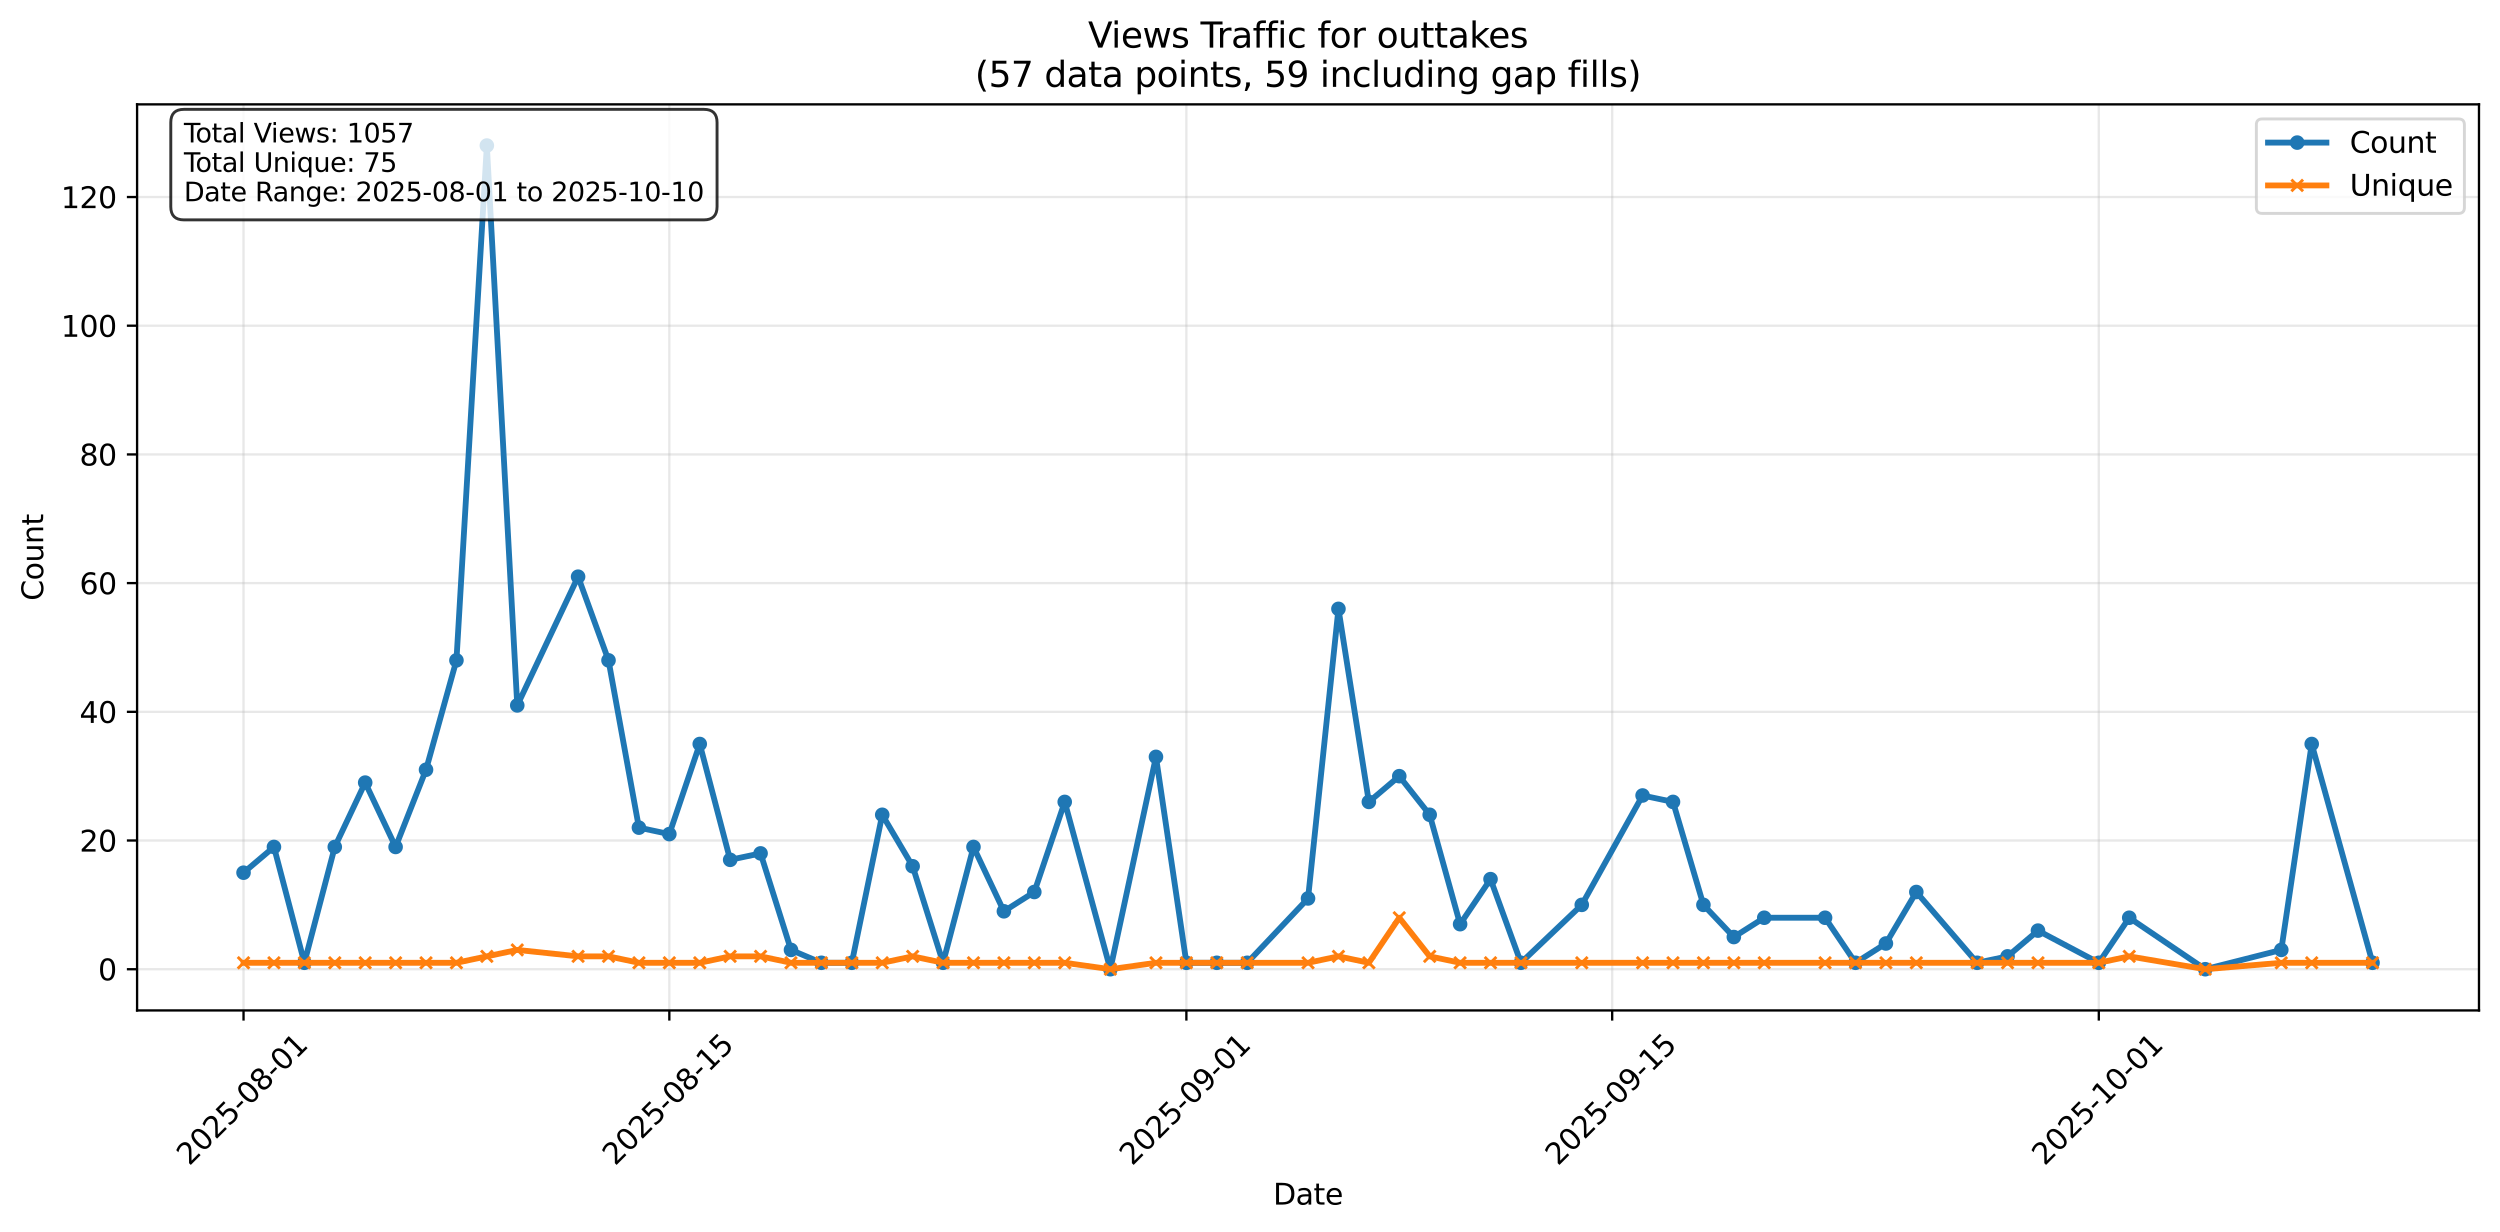 <?xml version="1.0" encoding="utf-8" standalone="no"?>
<!DOCTYPE svg PUBLIC "-//W3C//DTD SVG 1.1//EN"
  "http://www.w3.org/Graphics/SVG/1.1/DTD/svg11.dtd">
<svg xmlns:xlink="http://www.w3.org/1999/xlink" width="856.496pt" height="421.978pt" viewBox="0 0 856.496 421.978" xmlns="http://www.w3.org/2000/svg" version="1.1">
 <defs>
  <style type="text/css">*{stroke-linejoin: round; stroke-linecap: butt}</style>
 </defs>
 <g id="figure_1">
  <g id="patch_1">
   <path d="M 0 421.978 
L 856.496 421.978 
L 856.496 0 
L 0 0 
z
" style="fill: #ffffff"/>
  </g>
  <g id="axes_1">
   <g id="patch_2">
    <path d="M 46.966 346.163 
L 849.296 346.163 
L 849.296 35.755 
L 46.966 35.755 
z
" style="fill: #ffffff"/>
   </g>
   <g id="matplotlib.axis_1">
    <g id="xtick_1">
     <g id="line2d_1">
      <path d="M 83.435 346.163 
L 83.435 35.755 
" clip-path="url(#pcf402589d6)" style="fill: none; stroke: #b0b0b0; stroke-opacity: 0.3; stroke-width: 0.8; stroke-linecap: square"/>
     </g>
     <g id="line2d_2">
      <defs>
       <path id="m750802eae8" d="M 0 0 
L 0 3.5 
" style="stroke: #000000; stroke-width: 0.8"/>
      </defs>
      <g>
       <use xlink:href="#m750802eae8" x="83.435" y="346.163" style="stroke: #000000; stroke-width: 0.8"/>
      </g>
     </g>
     <g id="text_1">
      <!-- 2025-08-01 -->
      <g transform="translate(64.839 399.629) rotate(-45) scale(0.1 -0.1)">
       <defs>
        <path id="DejaVuSans-32" d="M 1228 531 
L 3431 531 
L 3431 0 
L 469 0 
L 469 531 
Q 828 903 1448 1529 
Q 2069 2156 2228 2338 
Q 2531 2678 2651 2914 
Q 2772 3150 2772 3378 
Q 2772 3750 2511 3984 
Q 2250 4219 1831 4219 
Q 1534 4219 1204 4116 
Q 875 4013 500 3803 
L 500 4441 
Q 881 4594 1212 4672 
Q 1544 4750 1819 4750 
Q 2544 4750 2975 4387 
Q 3406 4025 3406 3419 
Q 3406 3131 3298 2873 
Q 3191 2616 2906 2266 
Q 2828 2175 2409 1742 
Q 1991 1309 1228 531 
z
" transform="scale(0.016)"/>
        <path id="DejaVuSans-30" d="M 2034 4250 
Q 1547 4250 1301 3770 
Q 1056 3291 1056 2328 
Q 1056 1369 1301 889 
Q 1547 409 2034 409 
Q 2525 409 2770 889 
Q 3016 1369 3016 2328 
Q 3016 3291 2770 3770 
Q 2525 4250 2034 4250 
z
M 2034 4750 
Q 2819 4750 3233 4129 
Q 3647 3509 3647 2328 
Q 3647 1150 3233 529 
Q 2819 -91 2034 -91 
Q 1250 -91 836 529 
Q 422 1150 422 2328 
Q 422 3509 836 4129 
Q 1250 4750 2034 4750 
z
" transform="scale(0.016)"/>
        <path id="DejaVuSans-35" d="M 691 4666 
L 3169 4666 
L 3169 4134 
L 1269 4134 
L 1269 2991 
Q 1406 3038 1543 3061 
Q 1681 3084 1819 3084 
Q 2600 3084 3056 2656 
Q 3513 2228 3513 1497 
Q 3513 744 3044 326 
Q 2575 -91 1722 -91 
Q 1428 -91 1123 -41 
Q 819 9 494 109 
L 494 744 
Q 775 591 1075 516 
Q 1375 441 1709 441 
Q 2250 441 2565 725 
Q 2881 1009 2881 1497 
Q 2881 1984 2565 2268 
Q 2250 2553 1709 2553 
Q 1456 2553 1204 2497 
Q 953 2441 691 2322 
L 691 4666 
z
" transform="scale(0.016)"/>
        <path id="DejaVuSans-2d" d="M 313 2009 
L 1997 2009 
L 1997 1497 
L 313 1497 
L 313 2009 
z
" transform="scale(0.016)"/>
        <path id="DejaVuSans-38" d="M 2034 2216 
Q 1584 2216 1326 1975 
Q 1069 1734 1069 1313 
Q 1069 891 1326 650 
Q 1584 409 2034 409 
Q 2484 409 2743 651 
Q 3003 894 3003 1313 
Q 3003 1734 2745 1975 
Q 2488 2216 2034 2216 
z
M 1403 2484 
Q 997 2584 770 2862 
Q 544 3141 544 3541 
Q 544 4100 942 4425 
Q 1341 4750 2034 4750 
Q 2731 4750 3128 4425 
Q 3525 4100 3525 3541 
Q 3525 3141 3298 2862 
Q 3072 2584 2669 2484 
Q 3125 2378 3379 2068 
Q 3634 1759 3634 1313 
Q 3634 634 3220 271 
Q 2806 -91 2034 -91 
Q 1263 -91 848 271 
Q 434 634 434 1313 
Q 434 1759 690 2068 
Q 947 2378 1403 2484 
z
M 1172 3481 
Q 1172 3119 1398 2916 
Q 1625 2713 2034 2713 
Q 2441 2713 2670 2916 
Q 2900 3119 2900 3481 
Q 2900 3844 2670 4047 
Q 2441 4250 2034 4250 
Q 1625 4250 1398 4047 
Q 1172 3844 1172 3481 
z
" transform="scale(0.016)"/>
        <path id="DejaVuSans-31" d="M 794 531 
L 1825 531 
L 1825 4091 
L 703 3866 
L 703 4441 
L 1819 4666 
L 2450 4666 
L 2450 531 
L 3481 531 
L 3481 0 
L 794 0 
L 794 531 
z
" transform="scale(0.016)"/>
       </defs>
       <use xlink:href="#DejaVuSans-32"/>
       <use xlink:href="#DejaVuSans-30" transform="translate(63.623 0)"/>
       <use xlink:href="#DejaVuSans-32" transform="translate(127.246 0)"/>
       <use xlink:href="#DejaVuSans-35" transform="translate(190.869 0)"/>
       <use xlink:href="#DejaVuSans-2d" transform="translate(254.492 0)"/>
       <use xlink:href="#DejaVuSans-30" transform="translate(290.576 0)"/>
       <use xlink:href="#DejaVuSans-38" transform="translate(354.199 0)"/>
       <use xlink:href="#DejaVuSans-2d" transform="translate(417.822 0)"/>
       <use xlink:href="#DejaVuSans-30" transform="translate(453.906 0)"/>
       <use xlink:href="#DejaVuSans-31" transform="translate(517.529 0)"/>
      </g>
     </g>
    </g>
    <g id="xtick_2">
     <g id="line2d_3">
      <path d="M 229.313 346.163 
L 229.313 35.755 
" clip-path="url(#pcf402589d6)" style="fill: none; stroke: #b0b0b0; stroke-opacity: 0.3; stroke-width: 0.8; stroke-linecap: square"/>
     </g>
     <g id="line2d_4">
      <g>
       <use xlink:href="#m750802eae8" x="229.313" y="346.163" style="stroke: #000000; stroke-width: 0.8"/>
      </g>
     </g>
     <g id="text_2">
      <!-- 2025-08-15 -->
      <g transform="translate(210.718 399.629) rotate(-45) scale(0.1 -0.1)">
       <use xlink:href="#DejaVuSans-32"/>
       <use xlink:href="#DejaVuSans-30" transform="translate(63.623 0)"/>
       <use xlink:href="#DejaVuSans-32" transform="translate(127.246 0)"/>
       <use xlink:href="#DejaVuSans-35" transform="translate(190.869 0)"/>
       <use xlink:href="#DejaVuSans-2d" transform="translate(254.492 0)"/>
       <use xlink:href="#DejaVuSans-30" transform="translate(290.576 0)"/>
       <use xlink:href="#DejaVuSans-38" transform="translate(354.199 0)"/>
       <use xlink:href="#DejaVuSans-2d" transform="translate(417.822 0)"/>
       <use xlink:href="#DejaVuSans-31" transform="translate(453.906 0)"/>
       <use xlink:href="#DejaVuSans-35" transform="translate(517.529 0)"/>
      </g>
     </g>
    </g>
    <g id="xtick_3">
     <g id="line2d_5">
      <path d="M 406.451 346.163 
L 406.451 35.755 
" clip-path="url(#pcf402589d6)" style="fill: none; stroke: #b0b0b0; stroke-opacity: 0.3; stroke-width: 0.8; stroke-linecap: square"/>
     </g>
     <g id="line2d_6">
      <g>
       <use xlink:href="#m750802eae8" x="406.451" y="346.163" style="stroke: #000000; stroke-width: 0.8"/>
      </g>
     </g>
     <g id="text_3">
      <!-- 2025-09-01 -->
      <g transform="translate(387.855 399.629) rotate(-45) scale(0.1 -0.1)">
       <defs>
        <path id="DejaVuSans-39" d="M 703 97 
L 703 672 
Q 941 559 1184 500 
Q 1428 441 1663 441 
Q 2288 441 2617 861 
Q 2947 1281 2994 2138 
Q 2813 1869 2534 1725 
Q 2256 1581 1919 1581 
Q 1219 1581 811 2004 
Q 403 2428 403 3163 
Q 403 3881 828 4315 
Q 1253 4750 1959 4750 
Q 2769 4750 3195 4129 
Q 3622 3509 3622 2328 
Q 3622 1225 3098 567 
Q 2575 -91 1691 -91 
Q 1453 -91 1209 -44 
Q 966 3 703 97 
z
M 1959 2075 
Q 2384 2075 2632 2365 
Q 2881 2656 2881 3163 
Q 2881 3666 2632 3958 
Q 2384 4250 1959 4250 
Q 1534 4250 1286 3958 
Q 1038 3666 1038 3163 
Q 1038 2656 1286 2365 
Q 1534 2075 1959 2075 
z
" transform="scale(0.016)"/>
       </defs>
       <use xlink:href="#DejaVuSans-32"/>
       <use xlink:href="#DejaVuSans-30" transform="translate(63.623 0)"/>
       <use xlink:href="#DejaVuSans-32" transform="translate(127.246 0)"/>
       <use xlink:href="#DejaVuSans-35" transform="translate(190.869 0)"/>
       <use xlink:href="#DejaVuSans-2d" transform="translate(254.492 0)"/>
       <use xlink:href="#DejaVuSans-30" transform="translate(290.576 0)"/>
       <use xlink:href="#DejaVuSans-39" transform="translate(354.199 0)"/>
       <use xlink:href="#DejaVuSans-2d" transform="translate(417.822 0)"/>
       <use xlink:href="#DejaVuSans-30" transform="translate(453.906 0)"/>
       <use xlink:href="#DejaVuSans-31" transform="translate(517.529 0)"/>
      </g>
     </g>
    </g>
    <g id="xtick_4">
     <g id="line2d_7">
      <path d="M 552.329 346.163 
L 552.329 35.755 
" clip-path="url(#pcf402589d6)" style="fill: none; stroke: #b0b0b0; stroke-opacity: 0.3; stroke-width: 0.8; stroke-linecap: square"/>
     </g>
     <g id="line2d_8">
      <g>
       <use xlink:href="#m750802eae8" x="552.329" y="346.163" style="stroke: #000000; stroke-width: 0.8"/>
      </g>
     </g>
     <g id="text_4">
      <!-- 2025-09-15 -->
      <g transform="translate(533.734 399.629) rotate(-45) scale(0.1 -0.1)">
       <use xlink:href="#DejaVuSans-32"/>
       <use xlink:href="#DejaVuSans-30" transform="translate(63.623 0)"/>
       <use xlink:href="#DejaVuSans-32" transform="translate(127.246 0)"/>
       <use xlink:href="#DejaVuSans-35" transform="translate(190.869 0)"/>
       <use xlink:href="#DejaVuSans-2d" transform="translate(254.492 0)"/>
       <use xlink:href="#DejaVuSans-30" transform="translate(290.576 0)"/>
       <use xlink:href="#DejaVuSans-39" transform="translate(354.199 0)"/>
       <use xlink:href="#DejaVuSans-2d" transform="translate(417.822 0)"/>
       <use xlink:href="#DejaVuSans-31" transform="translate(453.906 0)"/>
       <use xlink:href="#DejaVuSans-35" transform="translate(517.529 0)"/>
      </g>
     </g>
    </g>
    <g id="xtick_5">
     <g id="line2d_9">
      <path d="M 719.047 346.163 
L 719.047 35.755 
" clip-path="url(#pcf402589d6)" style="fill: none; stroke: #b0b0b0; stroke-opacity: 0.3; stroke-width: 0.8; stroke-linecap: square"/>
     </g>
     <g id="line2d_10">
      <g>
       <use xlink:href="#m750802eae8" x="719.047" y="346.163" style="stroke: #000000; stroke-width: 0.8"/>
      </g>
     </g>
     <g id="text_5">
      <!-- 2025-10-01 -->
      <g transform="translate(700.451 399.629) rotate(-45) scale(0.1 -0.1)">
       <use xlink:href="#DejaVuSans-32"/>
       <use xlink:href="#DejaVuSans-30" transform="translate(63.623 0)"/>
       <use xlink:href="#DejaVuSans-32" transform="translate(127.246 0)"/>
       <use xlink:href="#DejaVuSans-35" transform="translate(190.869 0)"/>
       <use xlink:href="#DejaVuSans-2d" transform="translate(254.492 0)"/>
       <use xlink:href="#DejaVuSans-31" transform="translate(290.576 0)"/>
       <use xlink:href="#DejaVuSans-30" transform="translate(354.199 0)"/>
       <use xlink:href="#DejaVuSans-2d" transform="translate(417.822 0)"/>
       <use xlink:href="#DejaVuSans-30" transform="translate(453.906 0)"/>
       <use xlink:href="#DejaVuSans-31" transform="translate(517.529 0)"/>
      </g>
     </g>
    </g>
    <g id="text_6">
     <!-- Date -->
     <g transform="translate(436.18 412.698) scale(0.1 -0.1)">
      <defs>
       <path id="DejaVuSans-44" d="M 1259 4147 
L 1259 519 
L 2022 519 
Q 2988 519 3436 956 
Q 3884 1394 3884 2338 
Q 3884 3275 3436 3711 
Q 2988 4147 2022 4147 
L 1259 4147 
z
M 628 4666 
L 1925 4666 
Q 3281 4666 3915 4102 
Q 4550 3538 4550 2338 
Q 4550 1131 3912 565 
Q 3275 0 1925 0 
L 628 0 
L 628 4666 
z
" transform="scale(0.016)"/>
       <path id="DejaVuSans-61" d="M 2194 1759 
Q 1497 1759 1228 1600 
Q 959 1441 959 1056 
Q 959 750 1161 570 
Q 1363 391 1709 391 
Q 2188 391 2477 730 
Q 2766 1069 2766 1631 
L 2766 1759 
L 2194 1759 
z
M 3341 1997 
L 3341 0 
L 2766 0 
L 2766 531 
Q 2569 213 2275 61 
Q 1981 -91 1556 -91 
Q 1019 -91 701 211 
Q 384 513 384 1019 
Q 384 1609 779 1909 
Q 1175 2209 1959 2209 
L 2766 2209 
L 2766 2266 
Q 2766 2663 2505 2880 
Q 2244 3097 1772 3097 
Q 1472 3097 1187 3025 
Q 903 2953 641 2809 
L 641 3341 
Q 956 3463 1253 3523 
Q 1550 3584 1831 3584 
Q 2591 3584 2966 3190 
Q 3341 2797 3341 1997 
z
" transform="scale(0.016)"/>
       <path id="DejaVuSans-74" d="M 1172 4494 
L 1172 3500 
L 2356 3500 
L 2356 3053 
L 1172 3053 
L 1172 1153 
Q 1172 725 1289 603 
Q 1406 481 1766 481 
L 2356 481 
L 2356 0 
L 1766 0 
Q 1100 0 847 248 
Q 594 497 594 1153 
L 594 3053 
L 172 3053 
L 172 3500 
L 594 3500 
L 594 4494 
L 1172 4494 
z
" transform="scale(0.016)"/>
       <path id="DejaVuSans-65" d="M 3597 1894 
L 3597 1613 
L 953 1613 
Q 991 1019 1311 708 
Q 1631 397 2203 397 
Q 2534 397 2845 478 
Q 3156 559 3463 722 
L 3463 178 
Q 3153 47 2828 -22 
Q 2503 -91 2169 -91 
Q 1331 -91 842 396 
Q 353 884 353 1716 
Q 353 2575 817 3079 
Q 1281 3584 2069 3584 
Q 2775 3584 3186 3129 
Q 3597 2675 3597 1894 
z
M 3022 2063 
Q 3016 2534 2758 2815 
Q 2500 3097 2075 3097 
Q 1594 3097 1305 2825 
Q 1016 2553 972 2059 
L 3022 2063 
z
" transform="scale(0.016)"/>
      </defs>
      <use xlink:href="#DejaVuSans-44"/>
      <use xlink:href="#DejaVuSans-61" transform="translate(77.002 0)"/>
      <use xlink:href="#DejaVuSans-74" transform="translate(138.281 0)"/>
      <use xlink:href="#DejaVuSans-65" transform="translate(177.49 0)"/>
     </g>
    </g>
   </g>
   <g id="matplotlib.axis_2">
    <g id="ytick_1">
     <g id="line2d_11">
      <path d="M 46.966 332.053 
L 849.296 332.053 
" clip-path="url(#pcf402589d6)" style="fill: none; stroke: #b0b0b0; stroke-opacity: 0.3; stroke-width: 0.8; stroke-linecap: square"/>
     </g>
     <g id="line2d_12">
      <defs>
       <path id="me336c86c83" d="M 0 0 
L -3.5 0 
" style="stroke: #000000; stroke-width: 0.8"/>
      </defs>
      <g>
       <use xlink:href="#me336c86c83" x="46.966" y="332.053" style="stroke: #000000; stroke-width: 0.8"/>
      </g>
     </g>
     <g id="text_7">
      <!-- 0 -->
      <g transform="translate(33.603 335.852) scale(0.1 -0.1)">
       <use xlink:href="#DejaVuSans-30"/>
      </g>
     </g>
    </g>
    <g id="ytick_2">
     <g id="line2d_13">
      <path d="M 46.966 287.961 
L 849.296 287.961 
" clip-path="url(#pcf402589d6)" style="fill: none; stroke: #b0b0b0; stroke-opacity: 0.3; stroke-width: 0.8; stroke-linecap: square"/>
     </g>
     <g id="line2d_14">
      <g>
       <use xlink:href="#me336c86c83" x="46.966" y="287.961" style="stroke: #000000; stroke-width: 0.8"/>
      </g>
     </g>
     <g id="text_8">
      <!-- 20 -->
      <g transform="translate(27.241 291.76) scale(0.1 -0.1)">
       <use xlink:href="#DejaVuSans-32"/>
       <use xlink:href="#DejaVuSans-30" transform="translate(63.623 0)"/>
      </g>
     </g>
    </g>
    <g id="ytick_3">
     <g id="line2d_15">
      <path d="M 46.966 243.869 
L 849.296 243.869 
" clip-path="url(#pcf402589d6)" style="fill: none; stroke: #b0b0b0; stroke-opacity: 0.3; stroke-width: 0.8; stroke-linecap: square"/>
     </g>
     <g id="line2d_16">
      <g>
       <use xlink:href="#me336c86c83" x="46.966" y="243.869" style="stroke: #000000; stroke-width: 0.8"/>
      </g>
     </g>
     <g id="text_9">
      <!-- 40 -->
      <g transform="translate(27.241 247.669) scale(0.1 -0.1)">
       <defs>
        <path id="DejaVuSans-34" d="M 2419 4116 
L 825 1625 
L 2419 1625 
L 2419 4116 
z
M 2253 4666 
L 3047 4666 
L 3047 1625 
L 3713 1625 
L 3713 1100 
L 3047 1100 
L 3047 0 
L 2419 0 
L 2419 1100 
L 313 1100 
L 313 1709 
L 2253 4666 
z
" transform="scale(0.016)"/>
       </defs>
       <use xlink:href="#DejaVuSans-34"/>
       <use xlink:href="#DejaVuSans-30" transform="translate(63.623 0)"/>
      </g>
     </g>
    </g>
    <g id="ytick_4">
     <g id="line2d_17">
      <path d="M 46.966 199.777 
L 849.296 199.777 
" clip-path="url(#pcf402589d6)" style="fill: none; stroke: #b0b0b0; stroke-opacity: 0.3; stroke-width: 0.8; stroke-linecap: square"/>
     </g>
     <g id="line2d_18">
      <g>
       <use xlink:href="#me336c86c83" x="46.966" y="199.777" style="stroke: #000000; stroke-width: 0.8"/>
      </g>
     </g>
     <g id="text_10">
      <!-- 60 -->
      <g transform="translate(27.241 203.577) scale(0.1 -0.1)">
       <defs>
        <path id="DejaVuSans-36" d="M 2113 2584 
Q 1688 2584 1439 2293 
Q 1191 2003 1191 1497 
Q 1191 994 1439 701 
Q 1688 409 2113 409 
Q 2538 409 2786 701 
Q 3034 994 3034 1497 
Q 3034 2003 2786 2293 
Q 2538 2584 2113 2584 
z
M 3366 4563 
L 3366 3988 
Q 3128 4100 2886 4159 
Q 2644 4219 2406 4219 
Q 1781 4219 1451 3797 
Q 1122 3375 1075 2522 
Q 1259 2794 1537 2939 
Q 1816 3084 2150 3084 
Q 2853 3084 3261 2657 
Q 3669 2231 3669 1497 
Q 3669 778 3244 343 
Q 2819 -91 2113 -91 
Q 1303 -91 875 529 
Q 447 1150 447 2328 
Q 447 3434 972 4092 
Q 1497 4750 2381 4750 
Q 2619 4750 2861 4703 
Q 3103 4656 3366 4563 
z
" transform="scale(0.016)"/>
       </defs>
       <use xlink:href="#DejaVuSans-36"/>
       <use xlink:href="#DejaVuSans-30" transform="translate(63.623 0)"/>
      </g>
     </g>
    </g>
    <g id="ytick_5">
     <g id="line2d_19">
      <path d="M 46.966 155.685 
L 849.296 155.685 
" clip-path="url(#pcf402589d6)" style="fill: none; stroke: #b0b0b0; stroke-opacity: 0.3; stroke-width: 0.8; stroke-linecap: square"/>
     </g>
     <g id="line2d_20">
      <g>
       <use xlink:href="#me336c86c83" x="46.966" y="155.685" style="stroke: #000000; stroke-width: 0.8"/>
      </g>
     </g>
     <g id="text_11">
      <!-- 80 -->
      <g transform="translate(27.241 159.485) scale(0.1 -0.1)">
       <use xlink:href="#DejaVuSans-38"/>
       <use xlink:href="#DejaVuSans-30" transform="translate(63.623 0)"/>
      </g>
     </g>
    </g>
    <g id="ytick_6">
     <g id="line2d_21">
      <path d="M 46.966 111.594 
L 849.296 111.594 
" clip-path="url(#pcf402589d6)" style="fill: none; stroke: #b0b0b0; stroke-opacity: 0.3; stroke-width: 0.8; stroke-linecap: square"/>
     </g>
     <g id="line2d_22">
      <g>
       <use xlink:href="#me336c86c83" x="46.966" y="111.594" style="stroke: #000000; stroke-width: 0.8"/>
      </g>
     </g>
     <g id="text_12">
      <!-- 100 -->
      <g transform="translate(20.878 115.393) scale(0.1 -0.1)">
       <use xlink:href="#DejaVuSans-31"/>
       <use xlink:href="#DejaVuSans-30" transform="translate(63.623 0)"/>
       <use xlink:href="#DejaVuSans-30" transform="translate(127.246 0)"/>
      </g>
     </g>
    </g>
    <g id="ytick_7">
     <g id="line2d_23">
      <path d="M 46.966 67.502 
L 849.296 67.502 
" clip-path="url(#pcf402589d6)" style="fill: none; stroke: #b0b0b0; stroke-opacity: 0.3; stroke-width: 0.8; stroke-linecap: square"/>
     </g>
     <g id="line2d_24">
      <g>
       <use xlink:href="#me336c86c83" x="46.966" y="67.502" style="stroke: #000000; stroke-width: 0.8"/>
      </g>
     </g>
     <g id="text_13">
      <!-- 120 -->
      <g transform="translate(20.878 71.301) scale(0.1 -0.1)">
       <use xlink:href="#DejaVuSans-31"/>
       <use xlink:href="#DejaVuSans-32" transform="translate(63.623 0)"/>
       <use xlink:href="#DejaVuSans-30" transform="translate(127.246 0)"/>
      </g>
     </g>
    </g>
    <g id="text_14">
     <!-- Count -->
     <g transform="translate(14.798 205.807) rotate(-90) scale(0.1 -0.1)">
      <defs>
       <path id="DejaVuSans-43" d="M 4122 4306 
L 4122 3641 
Q 3803 3938 3442 4084 
Q 3081 4231 2675 4231 
Q 1875 4231 1450 3742 
Q 1025 3253 1025 2328 
Q 1025 1406 1450 917 
Q 1875 428 2675 428 
Q 3081 428 3442 575 
Q 3803 722 4122 1019 
L 4122 359 
Q 3791 134 3420 21 
Q 3050 -91 2638 -91 
Q 1578 -91 968 557 
Q 359 1206 359 2328 
Q 359 3453 968 4101 
Q 1578 4750 2638 4750 
Q 3056 4750 3426 4639 
Q 3797 4528 4122 4306 
z
" transform="scale(0.016)"/>
       <path id="DejaVuSans-6f" d="M 1959 3097 
Q 1497 3097 1228 2736 
Q 959 2375 959 1747 
Q 959 1119 1226 758 
Q 1494 397 1959 397 
Q 2419 397 2687 759 
Q 2956 1122 2956 1747 
Q 2956 2369 2687 2733 
Q 2419 3097 1959 3097 
z
M 1959 3584 
Q 2709 3584 3137 3096 
Q 3566 2609 3566 1747 
Q 3566 888 3137 398 
Q 2709 -91 1959 -91 
Q 1206 -91 779 398 
Q 353 888 353 1747 
Q 353 2609 779 3096 
Q 1206 3584 1959 3584 
z
" transform="scale(0.016)"/>
       <path id="DejaVuSans-75" d="M 544 1381 
L 544 3500 
L 1119 3500 
L 1119 1403 
Q 1119 906 1312 657 
Q 1506 409 1894 409 
Q 2359 409 2629 706 
Q 2900 1003 2900 1516 
L 2900 3500 
L 3475 3500 
L 3475 0 
L 2900 0 
L 2900 538 
Q 2691 219 2414 64 
Q 2138 -91 1772 -91 
Q 1169 -91 856 284 
Q 544 659 544 1381 
z
M 1991 3584 
L 1991 3584 
z
" transform="scale(0.016)"/>
       <path id="DejaVuSans-6e" d="M 3513 2113 
L 3513 0 
L 2938 0 
L 2938 2094 
Q 2938 2591 2744 2837 
Q 2550 3084 2163 3084 
Q 1697 3084 1428 2787 
Q 1159 2491 1159 1978 
L 1159 0 
L 581 0 
L 581 3500 
L 1159 3500 
L 1159 2956 
Q 1366 3272 1645 3428 
Q 1925 3584 2291 3584 
Q 2894 3584 3203 3211 
Q 3513 2838 3513 2113 
z
" transform="scale(0.016)"/>
      </defs>
      <use xlink:href="#DejaVuSans-43"/>
      <use xlink:href="#DejaVuSans-6f" transform="translate(69.824 0)"/>
      <use xlink:href="#DejaVuSans-75" transform="translate(131.006 0)"/>
      <use xlink:href="#DejaVuSans-6e" transform="translate(194.385 0)"/>
      <use xlink:href="#DejaVuSans-74" transform="translate(257.764 0)"/>
     </g>
    </g>
   </g>
   <g id="line2d_25">
    <path d="M 83.435 298.984 
L 93.855 290.166 
L 104.275 329.849 
L 114.695 290.166 
L 125.115 268.12 
L 135.535 290.166 
L 145.954 263.711 
L 156.374 226.233 
L 166.794 49.865 
L 177.214 241.665 
L 198.054 197.573 
L 208.474 226.233 
L 218.893 283.552 
L 229.313 285.757 
L 239.733 254.892 
L 250.153 294.575 
L 260.573 292.37 
L 270.993 325.439 
L 281.413 329.849 
L 291.833 329.849 
L 302.252 279.143 
L 312.672 296.78 
L 323.092 329.849 
L 333.512 290.166 
L 343.932 312.212 
L 354.352 305.598 
L 364.772 274.734 
L 380.401 332.053 
L 396.031 259.301 
L 406.451 329.849 
L 416.871 329.849 
L 427.291 329.849 
L 448.131 307.803 
L 458.55 208.596 
L 468.97 274.734 
L 479.39 265.915 
L 489.81 279.143 
L 500.23 316.621 
L 510.65 301.189 
L 521.07 329.849 
L 541.909 310.007 
L 562.749 272.529 
L 573.169 274.734 
L 583.589 310.007 
L 594.009 321.03 
L 604.429 314.416 
L 625.268 314.416 
L 635.688 329.849 
L 646.108 323.235 
L 656.528 305.598 
L 677.368 329.849 
L 687.788 327.644 
L 698.208 318.826 
L 719.047 329.849 
L 729.467 314.416 
L 755.517 332.053 
L 781.566 325.439 
L 791.986 254.892 
L 812.826 329.849 
" clip-path="url(#pcf402589d6)" style="fill: none; stroke: #1f77b4; stroke-width: 2; stroke-linecap: square"/>
    <defs>
     <path id="m520519f8a1" d="M 0 2 
C 0.53 2 1.039 1.789 1.414 1.414 
C 1.789 1.039 2 0.53 2 0 
C 2 -0.53 1.789 -1.039 1.414 -1.414 
C 1.039 -1.789 0.53 -2 0 -2 
C -0.53 -2 -1.039 -1.789 -1.414 -1.414 
C -1.789 -1.039 -2 -0.53 -2 0 
C -2 0.53 -1.789 1.039 -1.414 1.414 
C -1.039 1.789 -0.53 2 0 2 
z
" style="stroke: #1f77b4"/>
    </defs>
    <g clip-path="url(#pcf402589d6)">
     <use xlink:href="#m520519f8a1" x="83.435" y="298.984" style="fill: #1f77b4; stroke: #1f77b4"/>
     <use xlink:href="#m520519f8a1" x="93.855" y="290.166" style="fill: #1f77b4; stroke: #1f77b4"/>
     <use xlink:href="#m520519f8a1" x="104.275" y="329.849" style="fill: #1f77b4; stroke: #1f77b4"/>
     <use xlink:href="#m520519f8a1" x="114.695" y="290.166" style="fill: #1f77b4; stroke: #1f77b4"/>
     <use xlink:href="#m520519f8a1" x="125.115" y="268.12" style="fill: #1f77b4; stroke: #1f77b4"/>
     <use xlink:href="#m520519f8a1" x="135.535" y="290.166" style="fill: #1f77b4; stroke: #1f77b4"/>
     <use xlink:href="#m520519f8a1" x="145.954" y="263.711" style="fill: #1f77b4; stroke: #1f77b4"/>
     <use xlink:href="#m520519f8a1" x="156.374" y="226.233" style="fill: #1f77b4; stroke: #1f77b4"/>
     <use xlink:href="#m520519f8a1" x="166.794" y="49.865" style="fill: #1f77b4; stroke: #1f77b4"/>
     <use xlink:href="#m520519f8a1" x="177.214" y="241.665" style="fill: #1f77b4; stroke: #1f77b4"/>
     <use xlink:href="#m520519f8a1" x="198.054" y="197.573" style="fill: #1f77b4; stroke: #1f77b4"/>
     <use xlink:href="#m520519f8a1" x="208.474" y="226.233" style="fill: #1f77b4; stroke: #1f77b4"/>
     <use xlink:href="#m520519f8a1" x="218.893" y="283.552" style="fill: #1f77b4; stroke: #1f77b4"/>
     <use xlink:href="#m520519f8a1" x="229.313" y="285.757" style="fill: #1f77b4; stroke: #1f77b4"/>
     <use xlink:href="#m520519f8a1" x="239.733" y="254.892" style="fill: #1f77b4; stroke: #1f77b4"/>
     <use xlink:href="#m520519f8a1" x="250.153" y="294.575" style="fill: #1f77b4; stroke: #1f77b4"/>
     <use xlink:href="#m520519f8a1" x="260.573" y="292.37" style="fill: #1f77b4; stroke: #1f77b4"/>
     <use xlink:href="#m520519f8a1" x="270.993" y="325.439" style="fill: #1f77b4; stroke: #1f77b4"/>
     <use xlink:href="#m520519f8a1" x="281.413" y="329.849" style="fill: #1f77b4; stroke: #1f77b4"/>
     <use xlink:href="#m520519f8a1" x="291.833" y="329.849" style="fill: #1f77b4; stroke: #1f77b4"/>
     <use xlink:href="#m520519f8a1" x="302.252" y="279.143" style="fill: #1f77b4; stroke: #1f77b4"/>
     <use xlink:href="#m520519f8a1" x="312.672" y="296.78" style="fill: #1f77b4; stroke: #1f77b4"/>
     <use xlink:href="#m520519f8a1" x="323.092" y="329.849" style="fill: #1f77b4; stroke: #1f77b4"/>
     <use xlink:href="#m520519f8a1" x="333.512" y="290.166" style="fill: #1f77b4; stroke: #1f77b4"/>
     <use xlink:href="#m520519f8a1" x="343.932" y="312.212" style="fill: #1f77b4; stroke: #1f77b4"/>
     <use xlink:href="#m520519f8a1" x="354.352" y="305.598" style="fill: #1f77b4; stroke: #1f77b4"/>
     <use xlink:href="#m520519f8a1" x="364.772" y="274.734" style="fill: #1f77b4; stroke: #1f77b4"/>
     <use xlink:href="#m520519f8a1" x="380.401" y="332.053" style="fill: #1f77b4; stroke: #1f77b4"/>
     <use xlink:href="#m520519f8a1" x="396.031" y="259.301" style="fill: #1f77b4; stroke: #1f77b4"/>
     <use xlink:href="#m520519f8a1" x="406.451" y="329.849" style="fill: #1f77b4; stroke: #1f77b4"/>
     <use xlink:href="#m520519f8a1" x="416.871" y="329.849" style="fill: #1f77b4; stroke: #1f77b4"/>
     <use xlink:href="#m520519f8a1" x="427.291" y="329.849" style="fill: #1f77b4; stroke: #1f77b4"/>
     <use xlink:href="#m520519f8a1" x="448.131" y="307.803" style="fill: #1f77b4; stroke: #1f77b4"/>
     <use xlink:href="#m520519f8a1" x="458.55" y="208.596" style="fill: #1f77b4; stroke: #1f77b4"/>
     <use xlink:href="#m520519f8a1" x="468.97" y="274.734" style="fill: #1f77b4; stroke: #1f77b4"/>
     <use xlink:href="#m520519f8a1" x="479.39" y="265.915" style="fill: #1f77b4; stroke: #1f77b4"/>
     <use xlink:href="#m520519f8a1" x="489.81" y="279.143" style="fill: #1f77b4; stroke: #1f77b4"/>
     <use xlink:href="#m520519f8a1" x="500.23" y="316.621" style="fill: #1f77b4; stroke: #1f77b4"/>
     <use xlink:href="#m520519f8a1" x="510.65" y="301.189" style="fill: #1f77b4; stroke: #1f77b4"/>
     <use xlink:href="#m520519f8a1" x="521.07" y="329.849" style="fill: #1f77b4; stroke: #1f77b4"/>
     <use xlink:href="#m520519f8a1" x="541.909" y="310.007" style="fill: #1f77b4; stroke: #1f77b4"/>
     <use xlink:href="#m520519f8a1" x="562.749" y="272.529" style="fill: #1f77b4; stroke: #1f77b4"/>
     <use xlink:href="#m520519f8a1" x="573.169" y="274.734" style="fill: #1f77b4; stroke: #1f77b4"/>
     <use xlink:href="#m520519f8a1" x="583.589" y="310.007" style="fill: #1f77b4; stroke: #1f77b4"/>
     <use xlink:href="#m520519f8a1" x="594.009" y="321.03" style="fill: #1f77b4; stroke: #1f77b4"/>
     <use xlink:href="#m520519f8a1" x="604.429" y="314.416" style="fill: #1f77b4; stroke: #1f77b4"/>
     <use xlink:href="#m520519f8a1" x="625.268" y="314.416" style="fill: #1f77b4; stroke: #1f77b4"/>
     <use xlink:href="#m520519f8a1" x="635.688" y="329.849" style="fill: #1f77b4; stroke: #1f77b4"/>
     <use xlink:href="#m520519f8a1" x="646.108" y="323.235" style="fill: #1f77b4; stroke: #1f77b4"/>
     <use xlink:href="#m520519f8a1" x="656.528" y="305.598" style="fill: #1f77b4; stroke: #1f77b4"/>
     <use xlink:href="#m520519f8a1" x="677.368" y="329.849" style="fill: #1f77b4; stroke: #1f77b4"/>
     <use xlink:href="#m520519f8a1" x="687.788" y="327.644" style="fill: #1f77b4; stroke: #1f77b4"/>
     <use xlink:href="#m520519f8a1" x="698.208" y="318.826" style="fill: #1f77b4; stroke: #1f77b4"/>
     <use xlink:href="#m520519f8a1" x="719.047" y="329.849" style="fill: #1f77b4; stroke: #1f77b4"/>
     <use xlink:href="#m520519f8a1" x="729.467" y="314.416" style="fill: #1f77b4; stroke: #1f77b4"/>
     <use xlink:href="#m520519f8a1" x="755.517" y="332.053" style="fill: #1f77b4; stroke: #1f77b4"/>
     <use xlink:href="#m520519f8a1" x="781.566" y="325.439" style="fill: #1f77b4; stroke: #1f77b4"/>
     <use xlink:href="#m520519f8a1" x="791.986" y="254.892" style="fill: #1f77b4; stroke: #1f77b4"/>
     <use xlink:href="#m520519f8a1" x="812.826" y="329.849" style="fill: #1f77b4; stroke: #1f77b4"/>
    </g>
   </g>
   <g id="line2d_26">
    <path d="M 83.435 329.849 
L 93.855 329.849 
L 104.275 329.849 
L 114.695 329.849 
L 125.115 329.849 
L 135.535 329.849 
L 145.954 329.849 
L 156.374 329.849 
L 166.794 327.644 
L 177.214 325.439 
L 198.054 327.644 
L 208.474 327.644 
L 218.893 329.849 
L 229.313 329.849 
L 239.733 329.849 
L 250.153 327.644 
L 260.573 327.644 
L 270.993 329.849 
L 281.413 329.849 
L 291.833 329.849 
L 302.252 329.849 
L 312.672 327.644 
L 323.092 329.849 
L 333.512 329.849 
L 343.932 329.849 
L 354.352 329.849 
L 364.772 329.849 
L 380.401 332.053 
L 396.031 329.849 
L 406.451 329.849 
L 416.871 329.849 
L 427.291 329.849 
L 448.131 329.849 
L 458.55 327.644 
L 468.97 329.849 
L 479.39 314.416 
L 489.81 327.644 
L 500.23 329.849 
L 510.65 329.849 
L 521.07 329.849 
L 541.909 329.849 
L 562.749 329.849 
L 573.169 329.849 
L 583.589 329.849 
L 594.009 329.849 
L 604.429 329.849 
L 625.268 329.849 
L 635.688 329.849 
L 646.108 329.849 
L 656.528 329.849 
L 677.368 329.849 
L 687.788 329.849 
L 698.208 329.849 
L 719.047 329.849 
L 729.467 327.644 
L 755.517 332.053 
L 781.566 329.849 
L 791.986 329.849 
L 812.826 329.849 
" clip-path="url(#pcf402589d6)" style="fill: none; stroke: #ff7f0e; stroke-width: 2; stroke-linecap: square"/>
    <defs>
     <path id="m62678204b2" d="M -2 2 
L 2 -2 
M -2 -2 
L 2 2 
" style="stroke: #ff7f0e"/>
    </defs>
    <g clip-path="url(#pcf402589d6)">
     <use xlink:href="#m62678204b2" x="83.435" y="329.849" style="fill: #ff7f0e; stroke: #ff7f0e"/>
     <use xlink:href="#m62678204b2" x="93.855" y="329.849" style="fill: #ff7f0e; stroke: #ff7f0e"/>
     <use xlink:href="#m62678204b2" x="104.275" y="329.849" style="fill: #ff7f0e; stroke: #ff7f0e"/>
     <use xlink:href="#m62678204b2" x="114.695" y="329.849" style="fill: #ff7f0e; stroke: #ff7f0e"/>
     <use xlink:href="#m62678204b2" x="125.115" y="329.849" style="fill: #ff7f0e; stroke: #ff7f0e"/>
     <use xlink:href="#m62678204b2" x="135.535" y="329.849" style="fill: #ff7f0e; stroke: #ff7f0e"/>
     <use xlink:href="#m62678204b2" x="145.954" y="329.849" style="fill: #ff7f0e; stroke: #ff7f0e"/>
     <use xlink:href="#m62678204b2" x="156.374" y="329.849" style="fill: #ff7f0e; stroke: #ff7f0e"/>
     <use xlink:href="#m62678204b2" x="166.794" y="327.644" style="fill: #ff7f0e; stroke: #ff7f0e"/>
     <use xlink:href="#m62678204b2" x="177.214" y="325.439" style="fill: #ff7f0e; stroke: #ff7f0e"/>
     <use xlink:href="#m62678204b2" x="198.054" y="327.644" style="fill: #ff7f0e; stroke: #ff7f0e"/>
     <use xlink:href="#m62678204b2" x="208.474" y="327.644" style="fill: #ff7f0e; stroke: #ff7f0e"/>
     <use xlink:href="#m62678204b2" x="218.893" y="329.849" style="fill: #ff7f0e; stroke: #ff7f0e"/>
     <use xlink:href="#m62678204b2" x="229.313" y="329.849" style="fill: #ff7f0e; stroke: #ff7f0e"/>
     <use xlink:href="#m62678204b2" x="239.733" y="329.849" style="fill: #ff7f0e; stroke: #ff7f0e"/>
     <use xlink:href="#m62678204b2" x="250.153" y="327.644" style="fill: #ff7f0e; stroke: #ff7f0e"/>
     <use xlink:href="#m62678204b2" x="260.573" y="327.644" style="fill: #ff7f0e; stroke: #ff7f0e"/>
     <use xlink:href="#m62678204b2" x="270.993" y="329.849" style="fill: #ff7f0e; stroke: #ff7f0e"/>
     <use xlink:href="#m62678204b2" x="281.413" y="329.849" style="fill: #ff7f0e; stroke: #ff7f0e"/>
     <use xlink:href="#m62678204b2" x="291.833" y="329.849" style="fill: #ff7f0e; stroke: #ff7f0e"/>
     <use xlink:href="#m62678204b2" x="302.252" y="329.849" style="fill: #ff7f0e; stroke: #ff7f0e"/>
     <use xlink:href="#m62678204b2" x="312.672" y="327.644" style="fill: #ff7f0e; stroke: #ff7f0e"/>
     <use xlink:href="#m62678204b2" x="323.092" y="329.849" style="fill: #ff7f0e; stroke: #ff7f0e"/>
     <use xlink:href="#m62678204b2" x="333.512" y="329.849" style="fill: #ff7f0e; stroke: #ff7f0e"/>
     <use xlink:href="#m62678204b2" x="343.932" y="329.849" style="fill: #ff7f0e; stroke: #ff7f0e"/>
     <use xlink:href="#m62678204b2" x="354.352" y="329.849" style="fill: #ff7f0e; stroke: #ff7f0e"/>
     <use xlink:href="#m62678204b2" x="364.772" y="329.849" style="fill: #ff7f0e; stroke: #ff7f0e"/>
     <use xlink:href="#m62678204b2" x="380.401" y="332.053" style="fill: #ff7f0e; stroke: #ff7f0e"/>
     <use xlink:href="#m62678204b2" x="396.031" y="329.849" style="fill: #ff7f0e; stroke: #ff7f0e"/>
     <use xlink:href="#m62678204b2" x="406.451" y="329.849" style="fill: #ff7f0e; stroke: #ff7f0e"/>
     <use xlink:href="#m62678204b2" x="416.871" y="329.849" style="fill: #ff7f0e; stroke: #ff7f0e"/>
     <use xlink:href="#m62678204b2" x="427.291" y="329.849" style="fill: #ff7f0e; stroke: #ff7f0e"/>
     <use xlink:href="#m62678204b2" x="448.131" y="329.849" style="fill: #ff7f0e; stroke: #ff7f0e"/>
     <use xlink:href="#m62678204b2" x="458.55" y="327.644" style="fill: #ff7f0e; stroke: #ff7f0e"/>
     <use xlink:href="#m62678204b2" x="468.97" y="329.849" style="fill: #ff7f0e; stroke: #ff7f0e"/>
     <use xlink:href="#m62678204b2" x="479.39" y="314.416" style="fill: #ff7f0e; stroke: #ff7f0e"/>
     <use xlink:href="#m62678204b2" x="489.81" y="327.644" style="fill: #ff7f0e; stroke: #ff7f0e"/>
     <use xlink:href="#m62678204b2" x="500.23" y="329.849" style="fill: #ff7f0e; stroke: #ff7f0e"/>
     <use xlink:href="#m62678204b2" x="510.65" y="329.849" style="fill: #ff7f0e; stroke: #ff7f0e"/>
     <use xlink:href="#m62678204b2" x="521.07" y="329.849" style="fill: #ff7f0e; stroke: #ff7f0e"/>
     <use xlink:href="#m62678204b2" x="541.909" y="329.849" style="fill: #ff7f0e; stroke: #ff7f0e"/>
     <use xlink:href="#m62678204b2" x="562.749" y="329.849" style="fill: #ff7f0e; stroke: #ff7f0e"/>
     <use xlink:href="#m62678204b2" x="573.169" y="329.849" style="fill: #ff7f0e; stroke: #ff7f0e"/>
     <use xlink:href="#m62678204b2" x="583.589" y="329.849" style="fill: #ff7f0e; stroke: #ff7f0e"/>
     <use xlink:href="#m62678204b2" x="594.009" y="329.849" style="fill: #ff7f0e; stroke: #ff7f0e"/>
     <use xlink:href="#m62678204b2" x="604.429" y="329.849" style="fill: #ff7f0e; stroke: #ff7f0e"/>
     <use xlink:href="#m62678204b2" x="625.268" y="329.849" style="fill: #ff7f0e; stroke: #ff7f0e"/>
     <use xlink:href="#m62678204b2" x="635.688" y="329.849" style="fill: #ff7f0e; stroke: #ff7f0e"/>
     <use xlink:href="#m62678204b2" x="646.108" y="329.849" style="fill: #ff7f0e; stroke: #ff7f0e"/>
     <use xlink:href="#m62678204b2" x="656.528" y="329.849" style="fill: #ff7f0e; stroke: #ff7f0e"/>
     <use xlink:href="#m62678204b2" x="677.368" y="329.849" style="fill: #ff7f0e; stroke: #ff7f0e"/>
     <use xlink:href="#m62678204b2" x="687.788" y="329.849" style="fill: #ff7f0e; stroke: #ff7f0e"/>
     <use xlink:href="#m62678204b2" x="698.208" y="329.849" style="fill: #ff7f0e; stroke: #ff7f0e"/>
     <use xlink:href="#m62678204b2" x="719.047" y="329.849" style="fill: #ff7f0e; stroke: #ff7f0e"/>
     <use xlink:href="#m62678204b2" x="729.467" y="327.644" style="fill: #ff7f0e; stroke: #ff7f0e"/>
     <use xlink:href="#m62678204b2" x="755.517" y="332.053" style="fill: #ff7f0e; stroke: #ff7f0e"/>
     <use xlink:href="#m62678204b2" x="781.566" y="329.849" style="fill: #ff7f0e; stroke: #ff7f0e"/>
     <use xlink:href="#m62678204b2" x="791.986" y="329.849" style="fill: #ff7f0e; stroke: #ff7f0e"/>
     <use xlink:href="#m62678204b2" x="812.826" y="329.849" style="fill: #ff7f0e; stroke: #ff7f0e"/>
    </g>
   </g>
   <g id="patch_3">
    <path d="M 46.966 346.163 
L 46.966 35.755 
" style="fill: none; stroke: #000000; stroke-width: 0.8; stroke-linejoin: miter; stroke-linecap: square"/>
   </g>
   <g id="patch_4">
    <path d="M 849.296 346.163 
L 849.296 35.755 
" style="fill: none; stroke: #000000; stroke-width: 0.8; stroke-linejoin: miter; stroke-linecap: square"/>
   </g>
   <g id="patch_5">
    <path d="M 46.966 346.163 
L 849.296 346.163 
" style="fill: none; stroke: #000000; stroke-width: 0.8; stroke-linejoin: miter; stroke-linecap: square"/>
   </g>
   <g id="patch_6">
    <path d="M 46.966 35.755 
L 849.296 35.755 
" style="fill: none; stroke: #000000; stroke-width: 0.8; stroke-linejoin: miter; stroke-linecap: square"/>
   </g>
   <g id="text_15">
    <g id="patch_7">
     <path d="M 63.012 75.33 
L 241.162 75.33 
Q 245.662 75.33 245.662 70.83 
L 245.662 41.964 
Q 245.662 37.464 241.162 37.464 
L 63.012 37.464 
Q 58.512 37.464 58.512 41.964 
L 58.512 70.83 
Q 58.512 75.33 63.012 75.33 
z
" style="fill: #ffffff; opacity: 0.8; stroke: #000000; stroke-linejoin: miter"/>
    </g>
    <!-- Total Views: 1057 -->
    <g transform="translate(63.012 48.802) scale(0.09 -0.09)">
     <defs>
      <path id="DejaVuSans-54" d="M -19 4666 
L 3928 4666 
L 3928 4134 
L 2272 4134 
L 2272 0 
L 1638 0 
L 1638 4134 
L -19 4134 
L -19 4666 
z
" transform="scale(0.016)"/>
      <path id="DejaVuSans-6c" d="M 603 4863 
L 1178 4863 
L 1178 0 
L 603 0 
L 603 4863 
z
" transform="scale(0.016)"/>
      <path id="DejaVuSans-20" transform="scale(0.016)"/>
      <path id="DejaVuSans-56" d="M 1831 0 
L 50 4666 
L 709 4666 
L 2188 738 
L 3669 4666 
L 4325 4666 
L 2547 0 
L 1831 0 
z
" transform="scale(0.016)"/>
      <path id="DejaVuSans-69" d="M 603 3500 
L 1178 3500 
L 1178 0 
L 603 0 
L 603 3500 
z
M 603 4863 
L 1178 4863 
L 1178 4134 
L 603 4134 
L 603 4863 
z
" transform="scale(0.016)"/>
      <path id="DejaVuSans-77" d="M 269 3500 
L 844 3500 
L 1563 769 
L 2278 3500 
L 2956 3500 
L 3675 769 
L 4391 3500 
L 4966 3500 
L 4050 0 
L 3372 0 
L 2619 2869 
L 1863 0 
L 1184 0 
L 269 3500 
z
" transform="scale(0.016)"/>
      <path id="DejaVuSans-73" d="M 2834 3397 
L 2834 2853 
Q 2591 2978 2328 3040 
Q 2066 3103 1784 3103 
Q 1356 3103 1142 2972 
Q 928 2841 928 2578 
Q 928 2378 1081 2264 
Q 1234 2150 1697 2047 
L 1894 2003 
Q 2506 1872 2764 1633 
Q 3022 1394 3022 966 
Q 3022 478 2636 193 
Q 2250 -91 1575 -91 
Q 1294 -91 989 -36 
Q 684 19 347 128 
L 347 722 
Q 666 556 975 473 
Q 1284 391 1588 391 
Q 1994 391 2212 530 
Q 2431 669 2431 922 
Q 2431 1156 2273 1281 
Q 2116 1406 1581 1522 
L 1381 1569 
Q 847 1681 609 1914 
Q 372 2147 372 2553 
Q 372 3047 722 3315 
Q 1072 3584 1716 3584 
Q 2034 3584 2315 3537 
Q 2597 3491 2834 3397 
z
" transform="scale(0.016)"/>
      <path id="DejaVuSans-3a" d="M 750 794 
L 1409 794 
L 1409 0 
L 750 0 
L 750 794 
z
M 750 3309 
L 1409 3309 
L 1409 2516 
L 750 2516 
L 750 3309 
z
" transform="scale(0.016)"/>
      <path id="DejaVuSans-37" d="M 525 4666 
L 3525 4666 
L 3525 4397 
L 1831 0 
L 1172 0 
L 2766 4134 
L 525 4134 
L 525 4666 
z
" transform="scale(0.016)"/>
     </defs>
     <use xlink:href="#DejaVuSans-54"/>
     <use xlink:href="#DejaVuSans-6f" transform="translate(44.084 0)"/>
     <use xlink:href="#DejaVuSans-74" transform="translate(105.266 0)"/>
     <use xlink:href="#DejaVuSans-61" transform="translate(144.475 0)"/>
     <use xlink:href="#DejaVuSans-6c" transform="translate(205.754 0)"/>
     <use xlink:href="#DejaVuSans-20" transform="translate(233.537 0)"/>
     <use xlink:href="#DejaVuSans-56" transform="translate(265.324 0)"/>
     <use xlink:href="#DejaVuSans-69" transform="translate(331.482 0)"/>
     <use xlink:href="#DejaVuSans-65" transform="translate(359.266 0)"/>
     <use xlink:href="#DejaVuSans-77" transform="translate(420.789 0)"/>
     <use xlink:href="#DejaVuSans-73" transform="translate(502.576 0)"/>
     <use xlink:href="#DejaVuSans-3a" transform="translate(554.676 0)"/>
     <use xlink:href="#DejaVuSans-20" transform="translate(588.367 0)"/>
     <use xlink:href="#DejaVuSans-31" transform="translate(620.154 0)"/>
     <use xlink:href="#DejaVuSans-30" transform="translate(683.777 0)"/>
     <use xlink:href="#DejaVuSans-35" transform="translate(747.4 0)"/>
     <use xlink:href="#DejaVuSans-37" transform="translate(811.023 0)"/>
    </g>
    <!-- Total Unique: 75 -->
    <g transform="translate(63.012 58.88) scale(0.09 -0.09)">
     <defs>
      <path id="DejaVuSans-55" d="M 556 4666 
L 1191 4666 
L 1191 1831 
Q 1191 1081 1462 751 
Q 1734 422 2344 422 
Q 2950 422 3222 751 
Q 3494 1081 3494 1831 
L 3494 4666 
L 4128 4666 
L 4128 1753 
Q 4128 841 3676 375 
Q 3225 -91 2344 -91 
Q 1459 -91 1007 375 
Q 556 841 556 1753 
L 556 4666 
z
" transform="scale(0.016)"/>
      <path id="DejaVuSans-71" d="M 947 1747 
Q 947 1113 1208 752 
Q 1469 391 1925 391 
Q 2381 391 2643 752 
Q 2906 1113 2906 1747 
Q 2906 2381 2643 2742 
Q 2381 3103 1925 3103 
Q 1469 3103 1208 2742 
Q 947 2381 947 1747 
z
M 2906 525 
Q 2725 213 2448 61 
Q 2172 -91 1784 -91 
Q 1150 -91 751 415 
Q 353 922 353 1747 
Q 353 2572 751 3078 
Q 1150 3584 1784 3584 
Q 2172 3584 2448 3432 
Q 2725 3281 2906 2969 
L 2906 3500 
L 3481 3500 
L 3481 -1331 
L 2906 -1331 
L 2906 525 
z
" transform="scale(0.016)"/>
     </defs>
     <use xlink:href="#DejaVuSans-54"/>
     <use xlink:href="#DejaVuSans-6f" transform="translate(44.084 0)"/>
     <use xlink:href="#DejaVuSans-74" transform="translate(105.266 0)"/>
     <use xlink:href="#DejaVuSans-61" transform="translate(144.475 0)"/>
     <use xlink:href="#DejaVuSans-6c" transform="translate(205.754 0)"/>
     <use xlink:href="#DejaVuSans-20" transform="translate(233.537 0)"/>
     <use xlink:href="#DejaVuSans-55" transform="translate(265.324 0)"/>
     <use xlink:href="#DejaVuSans-6e" transform="translate(338.518 0)"/>
     <use xlink:href="#DejaVuSans-69" transform="translate(401.896 0)"/>
     <use xlink:href="#DejaVuSans-71" transform="translate(429.68 0)"/>
     <use xlink:href="#DejaVuSans-75" transform="translate(493.156 0)"/>
     <use xlink:href="#DejaVuSans-65" transform="translate(556.535 0)"/>
     <use xlink:href="#DejaVuSans-3a" transform="translate(618.059 0)"/>
     <use xlink:href="#DejaVuSans-20" transform="translate(651.75 0)"/>
     <use xlink:href="#DejaVuSans-37" transform="translate(683.537 0)"/>
     <use xlink:href="#DejaVuSans-35" transform="translate(747.16 0)"/>
    </g>
    <!-- Date Range: 2025-08-01 to 2025-10-10 -->
    <g transform="translate(63.012 68.958) scale(0.09 -0.09)">
     <defs>
      <path id="DejaVuSans-52" d="M 2841 2188 
Q 3044 2119 3236 1894 
Q 3428 1669 3622 1275 
L 4263 0 
L 3584 0 
L 2988 1197 
Q 2756 1666 2539 1819 
Q 2322 1972 1947 1972 
L 1259 1972 
L 1259 0 
L 628 0 
L 628 4666 
L 2053 4666 
Q 2853 4666 3247 4331 
Q 3641 3997 3641 3322 
Q 3641 2881 3436 2590 
Q 3231 2300 2841 2188 
z
M 1259 4147 
L 1259 2491 
L 2053 2491 
Q 2509 2491 2742 2702 
Q 2975 2913 2975 3322 
Q 2975 3731 2742 3939 
Q 2509 4147 2053 4147 
L 1259 4147 
z
" transform="scale(0.016)"/>
      <path id="DejaVuSans-67" d="M 2906 1791 
Q 2906 2416 2648 2759 
Q 2391 3103 1925 3103 
Q 1463 3103 1205 2759 
Q 947 2416 947 1791 
Q 947 1169 1205 825 
Q 1463 481 1925 481 
Q 2391 481 2648 825 
Q 2906 1169 2906 1791 
z
M 3481 434 
Q 3481 -459 3084 -895 
Q 2688 -1331 1869 -1331 
Q 1566 -1331 1297 -1286 
Q 1028 -1241 775 -1147 
L 775 -588 
Q 1028 -725 1275 -790 
Q 1522 -856 1778 -856 
Q 2344 -856 2625 -561 
Q 2906 -266 2906 331 
L 2906 616 
Q 2728 306 2450 153 
Q 2172 0 1784 0 
Q 1141 0 747 490 
Q 353 981 353 1791 
Q 353 2603 747 3093 
Q 1141 3584 1784 3584 
Q 2172 3584 2450 3431 
Q 2728 3278 2906 2969 
L 2906 3500 
L 3481 3500 
L 3481 434 
z
" transform="scale(0.016)"/>
     </defs>
     <use xlink:href="#DejaVuSans-44"/>
     <use xlink:href="#DejaVuSans-61" transform="translate(77.002 0)"/>
     <use xlink:href="#DejaVuSans-74" transform="translate(138.281 0)"/>
     <use xlink:href="#DejaVuSans-65" transform="translate(177.49 0)"/>
     <use xlink:href="#DejaVuSans-20" transform="translate(239.014 0)"/>
     <use xlink:href="#DejaVuSans-52" transform="translate(270.801 0)"/>
     <use xlink:href="#DejaVuSans-61" transform="translate(338.033 0)"/>
     <use xlink:href="#DejaVuSans-6e" transform="translate(399.312 0)"/>
     <use xlink:href="#DejaVuSans-67" transform="translate(462.691 0)"/>
     <use xlink:href="#DejaVuSans-65" transform="translate(526.168 0)"/>
     <use xlink:href="#DejaVuSans-3a" transform="translate(587.691 0)"/>
     <use xlink:href="#DejaVuSans-20" transform="translate(621.383 0)"/>
     <use xlink:href="#DejaVuSans-32" transform="translate(653.17 0)"/>
     <use xlink:href="#DejaVuSans-30" transform="translate(716.793 0)"/>
     <use xlink:href="#DejaVuSans-32" transform="translate(780.416 0)"/>
     <use xlink:href="#DejaVuSans-35" transform="translate(844.039 0)"/>
     <use xlink:href="#DejaVuSans-2d" transform="translate(907.662 0)"/>
     <use xlink:href="#DejaVuSans-30" transform="translate(943.746 0)"/>
     <use xlink:href="#DejaVuSans-38" transform="translate(1007.369 0)"/>
     <use xlink:href="#DejaVuSans-2d" transform="translate(1070.992 0)"/>
     <use xlink:href="#DejaVuSans-30" transform="translate(1107.076 0)"/>
     <use xlink:href="#DejaVuSans-31" transform="translate(1170.699 0)"/>
     <use xlink:href="#DejaVuSans-20" transform="translate(1234.322 0)"/>
     <use xlink:href="#DejaVuSans-74" transform="translate(1266.109 0)"/>
     <use xlink:href="#DejaVuSans-6f" transform="translate(1305.318 0)"/>
     <use xlink:href="#DejaVuSans-20" transform="translate(1366.5 0)"/>
     <use xlink:href="#DejaVuSans-32" transform="translate(1398.287 0)"/>
     <use xlink:href="#DejaVuSans-30" transform="translate(1461.91 0)"/>
     <use xlink:href="#DejaVuSans-32" transform="translate(1525.533 0)"/>
     <use xlink:href="#DejaVuSans-35" transform="translate(1589.156 0)"/>
     <use xlink:href="#DejaVuSans-2d" transform="translate(1652.779 0)"/>
     <use xlink:href="#DejaVuSans-31" transform="translate(1688.863 0)"/>
     <use xlink:href="#DejaVuSans-30" transform="translate(1752.486 0)"/>
     <use xlink:href="#DejaVuSans-2d" transform="translate(1816.109 0)"/>
     <use xlink:href="#DejaVuSans-31" transform="translate(1852.193 0)"/>
     <use xlink:href="#DejaVuSans-30" transform="translate(1915.816 0)"/>
    </g>
   </g>
   <g id="text_16">
    <!-- Views Traffic for outtakes -->
    <g transform="translate(372.757 16.318) scale(0.12 -0.12)">
     <defs>
      <path id="DejaVuSans-72" d="M 2631 2963 
Q 2534 3019 2420 3045 
Q 2306 3072 2169 3072 
Q 1681 3072 1420 2755 
Q 1159 2438 1159 1844 
L 1159 0 
L 581 0 
L 581 3500 
L 1159 3500 
L 1159 2956 
Q 1341 3275 1631 3429 
Q 1922 3584 2338 3584 
Q 2397 3584 2469 3576 
Q 2541 3569 2628 3553 
L 2631 2963 
z
" transform="scale(0.016)"/>
      <path id="DejaVuSans-66" d="M 2375 4863 
L 2375 4384 
L 1825 4384 
Q 1516 4384 1395 4259 
Q 1275 4134 1275 3809 
L 1275 3500 
L 2222 3500 
L 2222 3053 
L 1275 3053 
L 1275 0 
L 697 0 
L 697 3053 
L 147 3053 
L 147 3500 
L 697 3500 
L 697 3744 
Q 697 4328 969 4595 
Q 1241 4863 1831 4863 
L 2375 4863 
z
" transform="scale(0.016)"/>
      <path id="DejaVuSans-63" d="M 3122 3366 
L 3122 2828 
Q 2878 2963 2633 3030 
Q 2388 3097 2138 3097 
Q 1578 3097 1268 2742 
Q 959 2388 959 1747 
Q 959 1106 1268 751 
Q 1578 397 2138 397 
Q 2388 397 2633 464 
Q 2878 531 3122 666 
L 3122 134 
Q 2881 22 2623 -34 
Q 2366 -91 2075 -91 
Q 1284 -91 818 406 
Q 353 903 353 1747 
Q 353 2603 823 3093 
Q 1294 3584 2113 3584 
Q 2378 3584 2631 3529 
Q 2884 3475 3122 3366 
z
" transform="scale(0.016)"/>
      <path id="DejaVuSans-6b" d="M 581 4863 
L 1159 4863 
L 1159 1991 
L 2875 3500 
L 3609 3500 
L 1753 1863 
L 3688 0 
L 2938 0 
L 1159 1709 
L 1159 0 
L 581 0 
L 581 4863 
z
" transform="scale(0.016)"/>
     </defs>
     <use xlink:href="#DejaVuSans-56"/>
     <use xlink:href="#DejaVuSans-69" transform="translate(66.158 0)"/>
     <use xlink:href="#DejaVuSans-65" transform="translate(93.941 0)"/>
     <use xlink:href="#DejaVuSans-77" transform="translate(155.465 0)"/>
     <use xlink:href="#DejaVuSans-73" transform="translate(237.252 0)"/>
     <use xlink:href="#DejaVuSans-20" transform="translate(289.352 0)"/>
     <use xlink:href="#DejaVuSans-54" transform="translate(321.139 0)"/>
     <use xlink:href="#DejaVuSans-72" transform="translate(367.473 0)"/>
     <use xlink:href="#DejaVuSans-61" transform="translate(408.586 0)"/>
     <use xlink:href="#DejaVuSans-66" transform="translate(469.865 0)"/>
     <use xlink:href="#DejaVuSans-66" transform="translate(505.07 0)"/>
     <use xlink:href="#DejaVuSans-69" transform="translate(540.275 0)"/>
     <use xlink:href="#DejaVuSans-63" transform="translate(568.059 0)"/>
     <use xlink:href="#DejaVuSans-20" transform="translate(623.039 0)"/>
     <use xlink:href="#DejaVuSans-66" transform="translate(654.826 0)"/>
     <use xlink:href="#DejaVuSans-6f" transform="translate(690.031 0)"/>
     <use xlink:href="#DejaVuSans-72" transform="translate(751.213 0)"/>
     <use xlink:href="#DejaVuSans-20" transform="translate(792.326 0)"/>
     <use xlink:href="#DejaVuSans-6f" transform="translate(824.113 0)"/>
     <use xlink:href="#DejaVuSans-75" transform="translate(885.295 0)"/>
     <use xlink:href="#DejaVuSans-74" transform="translate(948.674 0)"/>
     <use xlink:href="#DejaVuSans-74" transform="translate(987.883 0)"/>
     <use xlink:href="#DejaVuSans-61" transform="translate(1027.092 0)"/>
     <use xlink:href="#DejaVuSans-6b" transform="translate(1088.371 0)"/>
     <use xlink:href="#DejaVuSans-65" transform="translate(1142.656 0)"/>
     <use xlink:href="#DejaVuSans-73" transform="translate(1204.18 0)"/>
    </g>
    <!-- (57 data points, 59 including gap fills) -->
    <g transform="translate(334.029 29.756) scale(0.12 -0.12)">
     <defs>
      <path id="DejaVuSans-28" d="M 1984 4856 
Q 1566 4138 1362 3434 
Q 1159 2731 1159 2009 
Q 1159 1288 1364 580 
Q 1569 -128 1984 -844 
L 1484 -844 
Q 1016 -109 783 600 
Q 550 1309 550 2009 
Q 550 2706 781 3412 
Q 1013 4119 1484 4856 
L 1984 4856 
z
" transform="scale(0.016)"/>
      <path id="DejaVuSans-64" d="M 2906 2969 
L 2906 4863 
L 3481 4863 
L 3481 0 
L 2906 0 
L 2906 525 
Q 2725 213 2448 61 
Q 2172 -91 1784 -91 
Q 1150 -91 751 415 
Q 353 922 353 1747 
Q 353 2572 751 3078 
Q 1150 3584 1784 3584 
Q 2172 3584 2448 3432 
Q 2725 3281 2906 2969 
z
M 947 1747 
Q 947 1113 1208 752 
Q 1469 391 1925 391 
Q 2381 391 2643 752 
Q 2906 1113 2906 1747 
Q 2906 2381 2643 2742 
Q 2381 3103 1925 3103 
Q 1469 3103 1208 2742 
Q 947 2381 947 1747 
z
" transform="scale(0.016)"/>
      <path id="DejaVuSans-70" d="M 1159 525 
L 1159 -1331 
L 581 -1331 
L 581 3500 
L 1159 3500 
L 1159 2969 
Q 1341 3281 1617 3432 
Q 1894 3584 2278 3584 
Q 2916 3584 3314 3078 
Q 3713 2572 3713 1747 
Q 3713 922 3314 415 
Q 2916 -91 2278 -91 
Q 1894 -91 1617 61 
Q 1341 213 1159 525 
z
M 3116 1747 
Q 3116 2381 2855 2742 
Q 2594 3103 2138 3103 
Q 1681 3103 1420 2742 
Q 1159 2381 1159 1747 
Q 1159 1113 1420 752 
Q 1681 391 2138 391 
Q 2594 391 2855 752 
Q 3116 1113 3116 1747 
z
" transform="scale(0.016)"/>
      <path id="DejaVuSans-2c" d="M 750 794 
L 1409 794 
L 1409 256 
L 897 -744 
L 494 -744 
L 750 256 
L 750 794 
z
" transform="scale(0.016)"/>
      <path id="DejaVuSans-29" d="M 513 4856 
L 1013 4856 
Q 1481 4119 1714 3412 
Q 1947 2706 1947 2009 
Q 1947 1309 1714 600 
Q 1481 -109 1013 -844 
L 513 -844 
Q 928 -128 1133 580 
Q 1338 1288 1338 2009 
Q 1338 2731 1133 3434 
Q 928 4138 513 4856 
z
" transform="scale(0.016)"/>
     </defs>
     <use xlink:href="#DejaVuSans-28"/>
     <use xlink:href="#DejaVuSans-35" transform="translate(39.014 0)"/>
     <use xlink:href="#DejaVuSans-37" transform="translate(102.637 0)"/>
     <use xlink:href="#DejaVuSans-20" transform="translate(166.26 0)"/>
     <use xlink:href="#DejaVuSans-64" transform="translate(198.047 0)"/>
     <use xlink:href="#DejaVuSans-61" transform="translate(261.523 0)"/>
     <use xlink:href="#DejaVuSans-74" transform="translate(322.803 0)"/>
     <use xlink:href="#DejaVuSans-61" transform="translate(362.012 0)"/>
     <use xlink:href="#DejaVuSans-20" transform="translate(423.291 0)"/>
     <use xlink:href="#DejaVuSans-70" transform="translate(455.078 0)"/>
     <use xlink:href="#DejaVuSans-6f" transform="translate(518.555 0)"/>
     <use xlink:href="#DejaVuSans-69" transform="translate(579.736 0)"/>
     <use xlink:href="#DejaVuSans-6e" transform="translate(607.52 0)"/>
     <use xlink:href="#DejaVuSans-74" transform="translate(670.898 0)"/>
     <use xlink:href="#DejaVuSans-73" transform="translate(710.107 0)"/>
     <use xlink:href="#DejaVuSans-2c" transform="translate(762.207 0)"/>
     <use xlink:href="#DejaVuSans-20" transform="translate(793.994 0)"/>
     <use xlink:href="#DejaVuSans-35" transform="translate(825.781 0)"/>
     <use xlink:href="#DejaVuSans-39" transform="translate(889.404 0)"/>
     <use xlink:href="#DejaVuSans-20" transform="translate(953.027 0)"/>
     <use xlink:href="#DejaVuSans-69" transform="translate(984.814 0)"/>
     <use xlink:href="#DejaVuSans-6e" transform="translate(1012.598 0)"/>
     <use xlink:href="#DejaVuSans-63" transform="translate(1075.977 0)"/>
     <use xlink:href="#DejaVuSans-6c" transform="translate(1130.957 0)"/>
     <use xlink:href="#DejaVuSans-75" transform="translate(1158.74 0)"/>
     <use xlink:href="#DejaVuSans-64" transform="translate(1222.119 0)"/>
     <use xlink:href="#DejaVuSans-69" transform="translate(1285.596 0)"/>
     <use xlink:href="#DejaVuSans-6e" transform="translate(1313.379 0)"/>
     <use xlink:href="#DejaVuSans-67" transform="translate(1376.758 0)"/>
     <use xlink:href="#DejaVuSans-20" transform="translate(1440.234 0)"/>
     <use xlink:href="#DejaVuSans-67" transform="translate(1472.021 0)"/>
     <use xlink:href="#DejaVuSans-61" transform="translate(1535.498 0)"/>
     <use xlink:href="#DejaVuSans-70" transform="translate(1596.777 0)"/>
     <use xlink:href="#DejaVuSans-20" transform="translate(1660.254 0)"/>
     <use xlink:href="#DejaVuSans-66" transform="translate(1692.041 0)"/>
     <use xlink:href="#DejaVuSans-69" transform="translate(1727.246 0)"/>
     <use xlink:href="#DejaVuSans-6c" transform="translate(1755.029 0)"/>
     <use xlink:href="#DejaVuSans-6c" transform="translate(1782.812 0)"/>
     <use xlink:href="#DejaVuSans-73" transform="translate(1810.596 0)"/>
     <use xlink:href="#DejaVuSans-29" transform="translate(1862.695 0)"/>
    </g>
   </g>
   <g id="legend_1">
    <g id="patch_8">
     <path d="M 775.022 73.112 
L 842.296 73.112 
Q 844.296 73.112 844.296 71.112 
L 844.296 42.755 
Q 844.296 40.755 842.296 40.755 
L 775.022 40.755 
Q 773.022 40.755 773.022 42.755 
L 773.022 71.112 
Q 773.022 73.112 775.022 73.112 
z
" style="fill: #ffffff; opacity: 0.8; stroke: #cccccc; stroke-linejoin: miter"/>
    </g>
    <g id="line2d_27">
     <path d="M 777.022 48.854 
L 787.022 48.854 
L 797.022 48.854 
" style="fill: none; stroke: #1f77b4; stroke-width: 2; stroke-linecap: square"/>
     <g>
      <use xlink:href="#m520519f8a1" x="787.022" y="48.854" style="fill: #1f77b4; stroke: #1f77b4"/>
     </g>
    </g>
    <g id="text_17">
     <!-- Count -->
     <g transform="translate(805.022 52.354) scale(0.1 -0.1)">
      <use xlink:href="#DejaVuSans-43"/>
      <use xlink:href="#DejaVuSans-6f" transform="translate(69.824 0)"/>
      <use xlink:href="#DejaVuSans-75" transform="translate(131.006 0)"/>
      <use xlink:href="#DejaVuSans-6e" transform="translate(194.385 0)"/>
      <use xlink:href="#DejaVuSans-74" transform="translate(257.764 0)"/>
     </g>
    </g>
    <g id="line2d_28">
     <path d="M 777.022 63.532 
L 787.022 63.532 
L 797.022 63.532 
" style="fill: none; stroke: #ff7f0e; stroke-width: 2; stroke-linecap: square"/>
     <g>
      <use xlink:href="#m62678204b2" x="787.022" y="63.532" style="fill: #ff7f0e; stroke: #ff7f0e"/>
     </g>
    </g>
    <g id="text_18">
     <!-- Unique -->
     <g transform="translate(805.022 67.032) scale(0.1 -0.1)">
      <use xlink:href="#DejaVuSans-55"/>
      <use xlink:href="#DejaVuSans-6e" transform="translate(73.193 0)"/>
      <use xlink:href="#DejaVuSans-69" transform="translate(136.572 0)"/>
      <use xlink:href="#DejaVuSans-71" transform="translate(164.355 0)"/>
      <use xlink:href="#DejaVuSans-75" transform="translate(227.832 0)"/>
      <use xlink:href="#DejaVuSans-65" transform="translate(291.211 0)"/>
     </g>
    </g>
   </g>
  </g>
 </g>
 <defs>
  <clipPath id="pcf402589d6">
   <rect x="46.966" y="35.755" width="802.33" height="310.407"/>
  </clipPath>
 </defs>
</svg>
